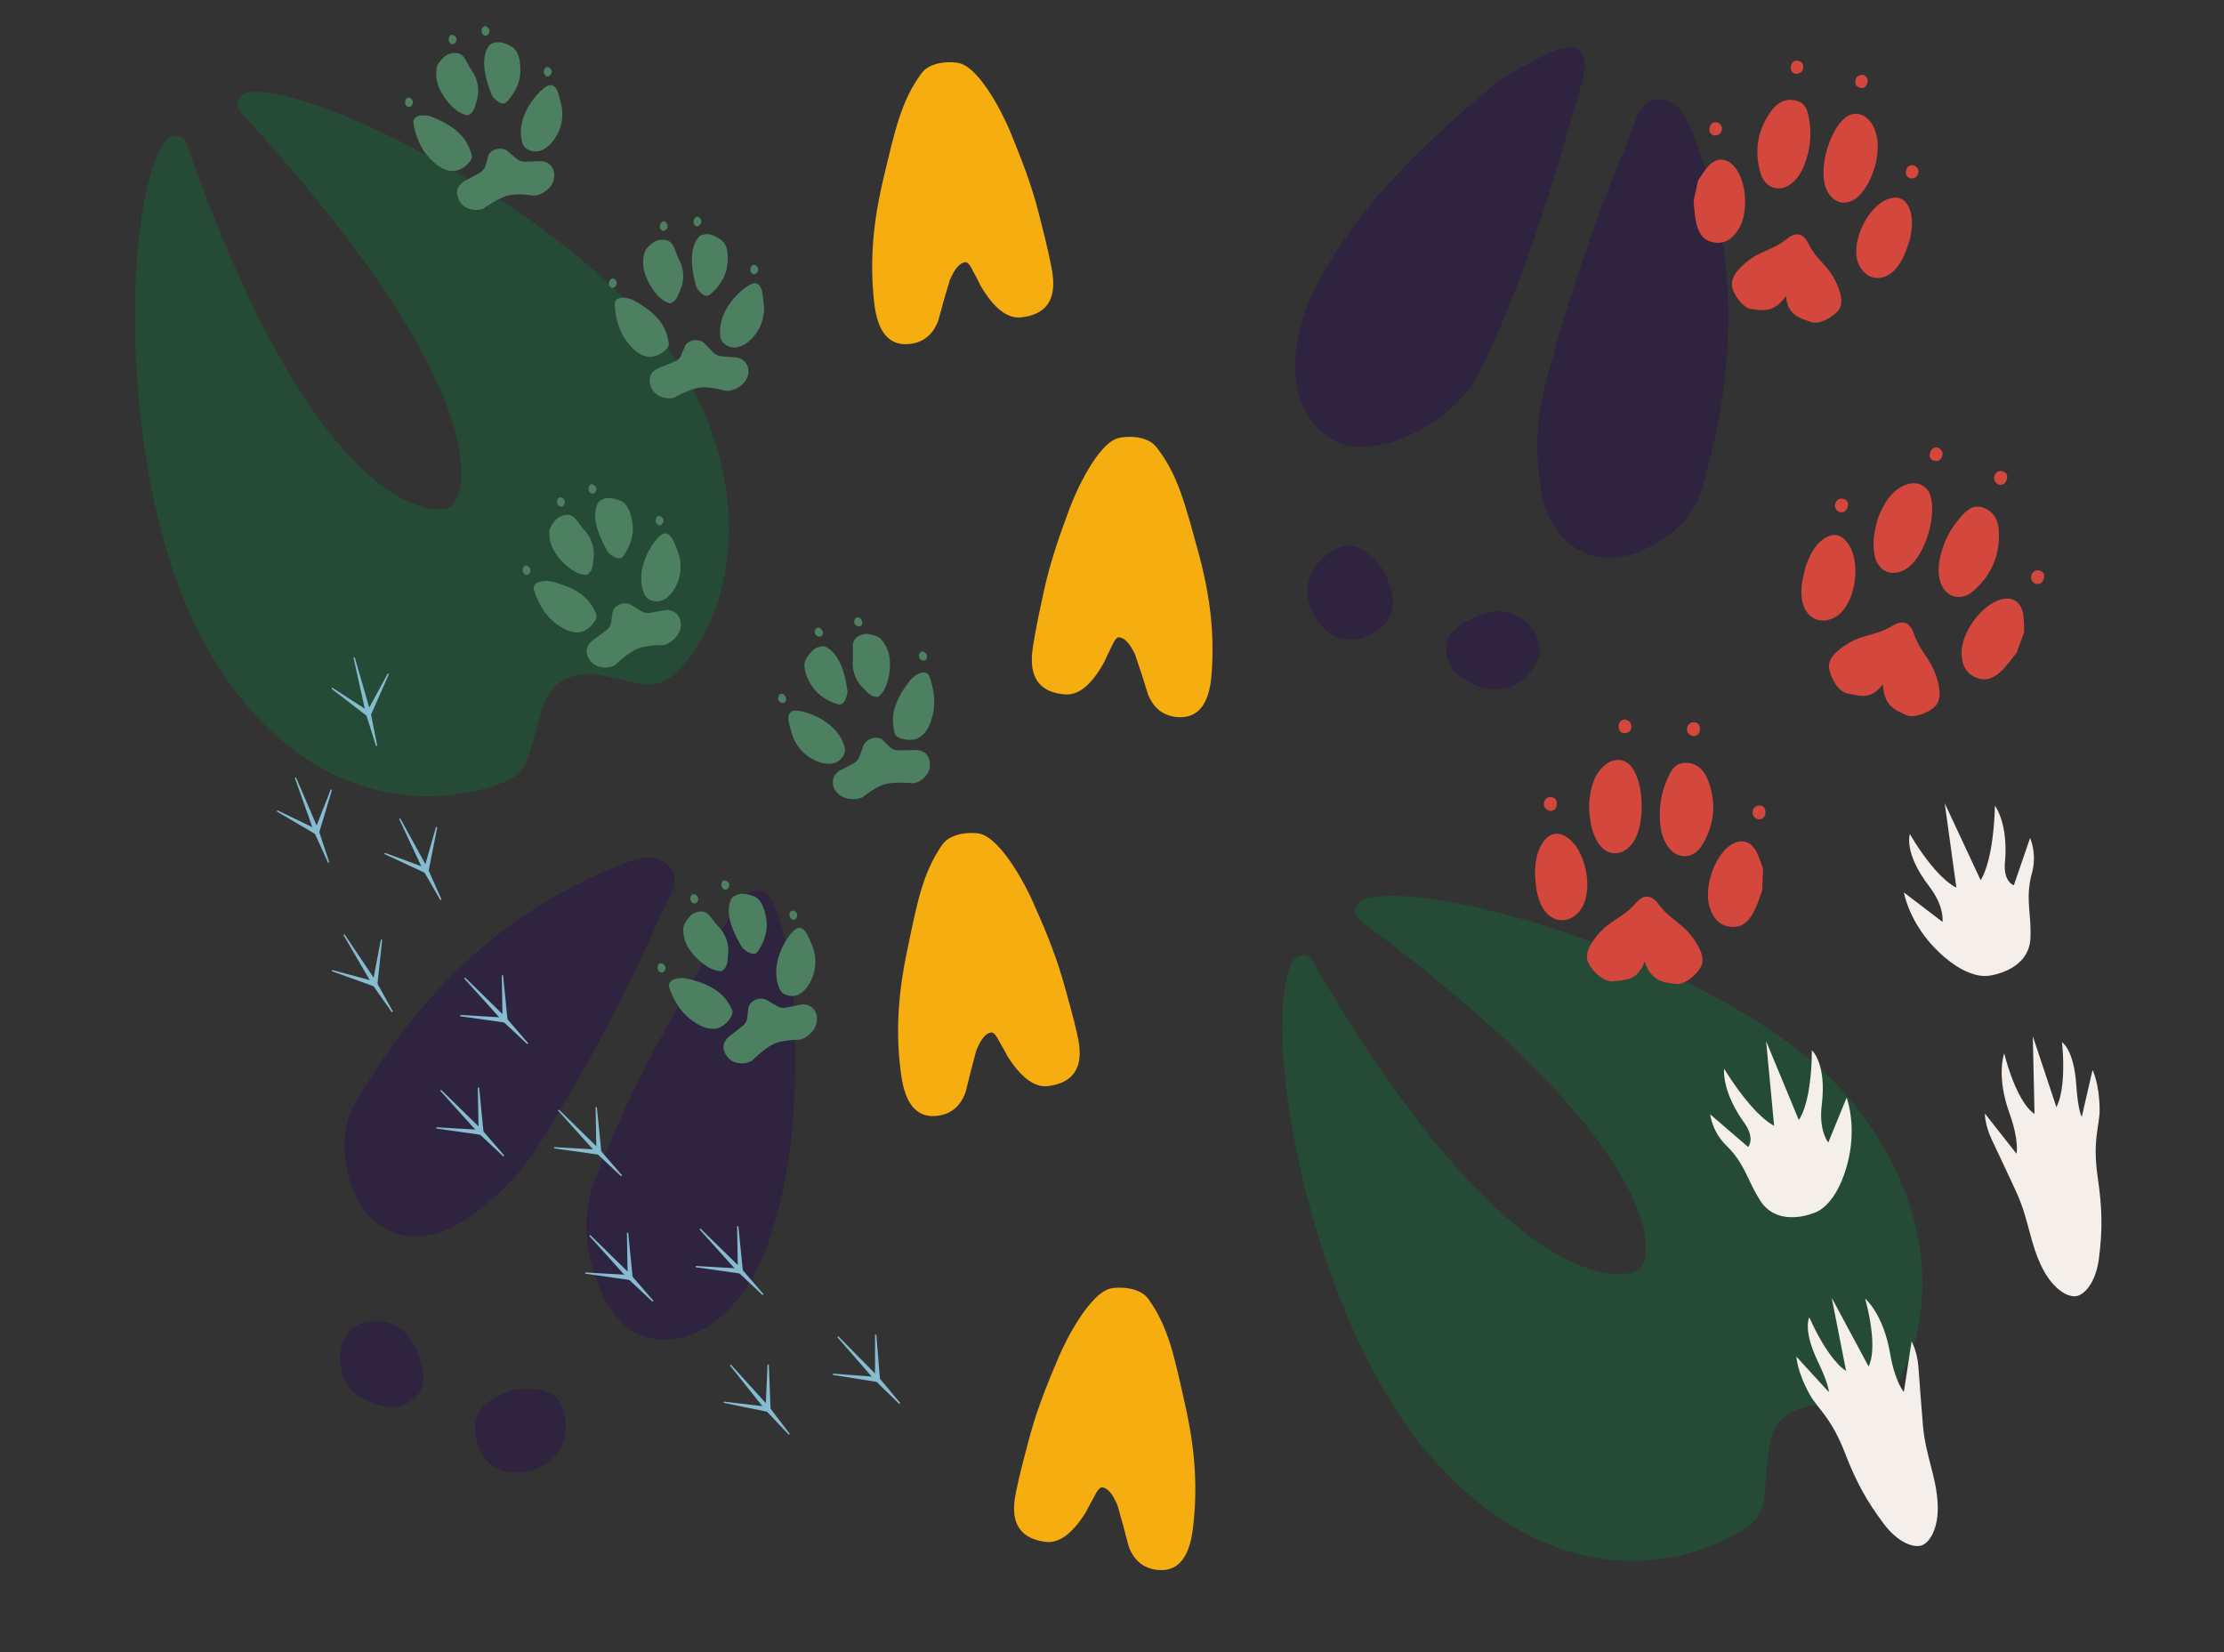 <svg xmlns="http://www.w3.org/2000/svg" width="1400" height="1040" viewBox="0 0 1400 1040">
  <rect x="0" y="0" width="1400" height="1040" fill="#333333" stroke="none"/>
  <defs>
    <style>
      .cls-1 {
        fill: #2e243f;
      }

      .cls-2 {
        fill: #254a35;
      }

      .cls-3 {
        fill: #86bcd1;
      }

      .cls-4 {
        fill: #4d8061;
      }

      .cls-5 {
        fill: #f6ad0f;
      }

      .cls-6 {
        fill: #d3473d;
      }

      .cls-7 {
        fill: #f5efeb;
      }
    </style>
  </defs>
  <title>CYT_static_illo</title>
  <g id="v2">
    <g id="small_deer-2" data-name="small deer">
      <g id="Layer_10" data-name="Layer 10">
        <g>
          <path class="cls-1" d="M1046.89,339.14c11.73-7.4,20.51-17.87,24.32-30.76,21.58-73,24.27-146.12-3.38-218.41-4.24-11.09-9-26.26-21.7-27.42-15-1.37-16.8,15.67-21.27,26.15a1101.8,1101.8,0,0,0-52.31,154.2c-5.39,20.59-5.92,41.7-2.93,62.79C975.71,348.57,1011.31,363.94,1046.89,339.14Z"/>
          <path class="cls-1" d="M944.14,50.25C897.35,89.37,856,127.9,829,179.09c-22.2,42.15-16.86,84,11.79,98.69,24.23,12.43,74.06-9.69,91.09-44.54,28.35-58,46.53-120,64.17-182,5.31-18.66-1.82-26.3-20.39-18.13C963.56,38.44,952.32,45.74,944.14,50.25Z"/>
          <path class="cls-1" d="M870.43,358.13c-8.82-9.87-18.1-20.79-33-10.62S819,372.82,827.66,388c7.88,13.79,21.54,19.31,36.65,10.56C882.15,388.2,877.89,373.36,870.43,358.13Z"/>
          <path class="cls-1" d="M916,423.35c11.44,9,26,15.83,40.5,5.85,11.17-7.66,18.13-21.38,7.42-34.19-13.15-15.73-30.09-10.82-44.53-1.66C909,400,907,410.85,916,423.35Z"/>
        </g>
        <g>
          <path class="cls-1" d="M218,733c-2.67-13.61-1.08-27.18,5.69-38.8C262,628.38,313.33,576.3,384.9,546.81c11-4.52,25.26-11.49,34.83-3,11.26,10,.13,23-4.42,33.42A1104.08,1104.08,0,0,1,339,721.05c-11.29,18-26.28,32.92-43.68,45.21C260,791.25,224.35,775.89,218,733Z"/>
          <path class="cls-1" d="M498.65,609.55c3.64,60.88,4,117.42-14.73,172.15-15.43,45.08-49.55,69.91-79.89,59.14-25.67-9.1-43.76-60.53-30.1-96.83,22.76-60.42,55.39-116.18,88.39-171.54,9.93-16.66,20.38-16.73,27.17,2.39C493.92,587.32,496.32,600.5,498.65,609.55Z"/>
          <path class="cls-1" d="M325.23,874.4c13.24-.35,27.55-1.09,30.37,16.72S349.84,921.9,332.88,926c-15.44,3.72-28.83-2.43-32.83-19.42C295.32,886.51,309,879.42,325.23,874.4Z"/>
          <path class="cls-1" d="M246.49,886c-14.43-2.12-29.33-8-32-25.46-2.09-13.38,3.12-27.85,19.78-28.85,20.47-1.22,28.52,14.47,31.77,31.26C268.36,875.1,261.8,884,246.49,886Z"/>
        </g>
      </g>
    </g>
    <g id="big_deer" data-name="big deer">
      <path class="cls-2" d="M430.87,235.14C378.75,145.68,203.29,52.85,156.78,58c-6.31.7-9.55,8-5.49,12.4,163,177.21,143,242.6,131.61,248.86-9.91,5.48-83.75,4.48-165.7-229.44-1.88-5.39-9.42-6-13-1.1-28,38.63-30.79,221.63,27.42,321.53,53.86,92.43,132.8,103,186.58,81.74a24.6,24.6,0,0,0,14.85-17.24L342,444.54c5.38-15.47,16.19-20.66,32.71-20.23l28.65,6.15a23.78,23.78,0,0,0,21-6C458.47,392.67,478.07,316.15,430.87,235.14Z"/>
      <path class="cls-2" d="M1161.44,688.35c-68-78-257.82-136.18-302.53-122.37-6.07,1.88-7.88,9.64-3.06,13.21,193.49,143.36,186.07,211.35,176.1,219.65-8.7,7.24-81.41,20.16-205.92-194.16-2.87-4.93-10.38-4.12-12.94,1.36-20.22,43.21,11.48,223.47,87.45,310.62,70.3,80.65,149.83,76.21,198.64,45.16a24.6,24.6,0,0,0,11.33-19.73l3.08-31.35c2.37-16.21,12-23.34,28.32-26l29.29.65a23.77,23.77,0,0,0,19.5-9.86C1218.2,837.87,1223.05,759,1161.44,688.35Z"/>
    </g>
    <g id="bird">
      <g>
        <polygon class="cls-3" points="482.31 888.19 459.42 859.45 460.02 858.93 484.7 886.16 482.31 888.19"/>
        <polygon class="cls-3" points="483.25 888.73 455.5 883.07 455.63 882.29 483.75 885.63 483.25 888.73"/>
        <polygon class="cls-3" points="481.93 887.17 483.17 858.88 483.97 858.88 485.07 887.18 481.93 887.17"/>
        <polygon class="cls-3" points="483.76 885.06 497.18 902.66 496.57 903.17 481.37 887.09 483.76 885.06"/>
      </g>
      <g>
        <polygon class="cls-3" points="464.93 801.2 440.33 773.9 440.9 773.35 467.19 799.03 464.93 801.2"/>
        <polygon class="cls-3" points="465.9 801.67 437.86 797.71 437.94 796.92 466.21 798.55 465.9 801.67"/>
        <polygon class="cls-3" points="464.49 800.2 464.01 771.89 464.8 771.84 467.62 800.02 464.49 800.2"/>
        <polygon class="cls-3" points="466.19 797.98 480.65 814.73 480.07 815.28 463.93 800.15 466.19 797.98"/>
      </g>
      <g>
        <polygon class="cls-3" points="395.56 805.28 370.96 777.98 371.53 777.42 397.82 803.11 395.56 805.28"/>
        <polygon class="cls-3" points="396.53 805.75 368.49 801.79 368.57 801 396.84 802.63 396.53 805.75"/>
        <polygon class="cls-3" points="395.12 804.28 394.64 775.97 395.43 775.92 398.25 804.1 395.12 804.28"/>
        <polygon class="cls-3" points="396.81 802.06 411.28 818.81 410.7 819.36 394.55 804.23 396.81 802.06"/>
      </g>
      <g>
        <polygon class="cls-3" points="301.71 713.89 277.11 686.59 277.69 686.04 303.97 711.72 301.71 713.89"/>
        <polygon class="cls-3" points="302.69 714.37 274.64 710.41 274.72 709.62 303 711.25 302.69 714.37"/>
        <polygon class="cls-3" points="301.27 712.9 300.79 684.58 301.58 684.53 304.4 712.72 301.27 712.9"/>
        <polygon class="cls-3" points="302.97 710.68 317.43 727.42 316.86 727.98 300.71 712.85 302.97 710.68"/>
      </g>
      <g>
        <polygon class="cls-3" points="234.7 620.31 216.19 588.56 216.87 588.14 237.36 618.64 234.7 620.31"/>
        <polygon class="cls-3" points="235.56 620.97 208.92 611.37 209.16 610.62 236.5 617.98 235.56 620.97"/>
        <polygon class="cls-3" points="234.48 619.25 239.78 591.43 240.57 591.54 237.58 619.7 234.48 619.25"/>
        <polygon class="cls-3" points="236.59 617.41 247.33 636.76 246.66 637.18 233.93 619.08 236.59 617.41"/>
      </g>
      <g>
        <polygon class="cls-3" points="197.92 524.33 185.6 489.71 186.34 489.42 200.84 523.19 197.92 524.33"/>
        <polygon class="cls-3" points="198.64 525.14 174.23 510.79 174.6 510.09 200.12 522.38 198.64 525.14"/>
        <polygon class="cls-3" points="197.9 523.25 208.25 496.89 209 497.15 200.86 524.27 197.9 523.25"/>
        <polygon class="cls-3" points="200.31 521.84 207.29 542.84 206.55 543.13 197.39 522.98 200.31 521.84"/>
      </g>
      <g>
        <polygon class="cls-3" points="230.47 449.9 222.54 414.02 223.31 413.82 233.51 449.13 230.47 449.9"/>
        <polygon class="cls-3" points="231.08 450.79 208.64 433.52 209.1 432.87 232.89 448.23 231.08 450.79"/>
        <polygon class="cls-3" points="230.58 448.82 244.13 423.95 244.84 424.3 233.39 450.21 230.58 448.82"/>
        <polygon class="cls-3" points="233.15 447.72 237.47 469.43 236.7 469.62 230.11 448.5 233.15 447.72"/>
      </g>
      <g>
        <polygon class="cls-3" points="316.8 643.22 292.2 615.91 292.77 615.37 319.06 641.04 316.8 643.22"/>
        <polygon class="cls-3" points="317.77 643.69 289.73 639.73 289.81 638.94 318.08 640.57 317.77 643.69"/>
        <polygon class="cls-3" points="316.36 642.22 315.88 613.91 316.67 613.86 319.49 642.04 316.36 642.22"/>
        <polygon class="cls-3" points="318.06 640 332.52 656.75 331.94 657.3 315.79 642.17 318.06 640"/>
      </g>
      <g>
        <polygon class="cls-3" points="266.85 548.78 251.24 515.51 251.95 515.15 269.64 547.36 266.85 548.78"/>
        <polygon class="cls-3" points="267.64 549.52 241.96 537.59 242.27 536.85 268.85 546.63 267.64 549.52"/>
        <polygon class="cls-3" points="266.72 547.71 274.48 520.47 275.26 520.66 269.77 548.44 266.72 547.71"/>
        <polygon class="cls-3" points="268.99 546.07 277.96 566.3 277.25 566.66 266.19 547.49 268.99 546.07"/>
      </g>
      <g>
        <polygon class="cls-3" points="375.86 726.37 351.26 699.07 351.83 698.52 378.12 724.2 375.86 726.37"/>
        <polygon class="cls-3" points="376.83 726.85 348.79 722.89 348.87 722.1 377.14 723.73 376.83 726.85"/>
        <polygon class="cls-3" points="375.42 725.38 374.94 697.06 375.73 697.02 378.55 725.2 375.42 725.38"/>
        <polygon class="cls-3" points="377.12 723.16 391.58 739.91 391 740.46 374.85 725.33 377.12 723.16"/>
      </g>
      <g>
        <polygon class="cls-3" points="551.24 869.45 527.12 841.72 527.7 841.18 553.53 867.32 551.24 869.45"/>
        <polygon class="cls-3" points="552.2 869.94 524.23 865.49 524.33 864.7 552.57 866.82 552.2 869.94"/>
        <polygon class="cls-3" points="550.82 868.45 550.83 840.13 551.62 840.09 553.95 868.32 550.82 868.45"/>
        <polygon class="cls-3" points="552.55 866.25 566.72 883.25 566.13 883.79 550.25 868.38 552.55 866.25"/>
      </g>
    </g>
    <g id="fox-2" data-name="fox">
      <g>
        <path class="cls-4" d="M497.17,457.13c-1.12-3.93-1.43-7,.7-9s11.12.09,18.43,4.14q12.21,6.87,15.32,17.87a7.1,7.1,0,0,1-1.19,6.28,9.53,9.53,0,0,1-5.19,3.87q-6.43,1.83-14.75-3a27,27,0,0,1-12.25-16.33Z"/>
        <path class="cls-4" d="M573.05,428.19a15,15,0,0,1,6.56-4.61c2-.58,3.7-.16,4.65.89.67.76,1.27,2.48,2.13,5.53q3.6,12.71-.27,23.55-3.18,9.82-10.22,11.81a14.84,14.84,0,0,1-7.5-.21c-3-.71-4.66-1.86-5.11-3.43C560.27,451.07,562.81,441.08,573.05,428.19Z"/>
        <path class="cls-4" d="M543,432.74a21.45,21.45,0,0,1-6.18-17c.52-5.86-1.19-11.38,2.18-14.26a10.53,10.53,0,0,1,6-2.43c2.39-.24,7.93,1.53,9.32,3q7,7.35,5.69,20.1-1.29,11.44-6.59,16l-.47.4q-3.75.68-7.52-3.26Z"/>
        <path class="cls-4" d="M533.52,435.48a14.6,14.6,0,0,1-1.55,5.25q-1.31,2.56-3.12,2.73c-.86.07-2.47-.4-4.85-1.39q-9.91-4.14-14.22-12.44c-2.73-4.86-4.5-10.55-2.51-14.48a21.05,21.05,0,0,1,5.14-6.39c2.2-1.67,5.59-2.28,6.82-1.77C527.53,410.45,531.77,421.73,533.52,435.48Z"/>
        <path class="cls-4" d="M490.11,438.26a2.1,2.1,0,0,1,1.29-1.44,2.32,2.32,0,0,1,2,.48,3.53,3.53,0,0,1,1.4,2,2.79,2.79,0,0,1-.12,1.93,1.89,1.89,0,0,1-1.24,1.17,2.72,2.72,0,0,1-2.1-.37,2.8,2.8,0,0,1-1.43-1.63A3.38,3.38,0,0,1,490.11,438.26Z"/>
        <path class="cls-4" d="M578.8,411.63a2.1,2.1,0,0,1,1.29-1.44,2.32,2.32,0,0,1,2,.48,3.57,3.57,0,0,1,1.4,2,2.79,2.79,0,0,1-.12,1.93,1.9,1.9,0,0,1-1.24,1.18,2.72,2.72,0,0,1-2.1-.37,2.81,2.81,0,0,1-1.43-1.64A3.38,3.38,0,0,1,578.8,411.63Z"/>
        <path class="cls-4" d="M513.19,396.61a2.1,2.1,0,0,1,1.29-1.44,2.32,2.32,0,0,1,2,.48,3.58,3.58,0,0,1,1.41,2,2.85,2.85,0,0,1-.13,1.93,1.9,1.9,0,0,1-1.24,1.18,3.23,3.23,0,0,1-3.52-2A3.37,3.37,0,0,1,513.19,396.61Z"/>
        <path class="cls-4" d="M538,390.08a2.07,2.07,0,0,1,1.28-1.43,2.31,2.31,0,0,1,2,.48,3.5,3.5,0,0,1,1.41,2,2.76,2.76,0,0,1-.12,1.92,1.93,1.93,0,0,1-1.24,1.18,2.71,2.71,0,0,1-2.1-.37,2.8,2.8,0,0,1-1.43-1.63A3.41,3.41,0,0,1,538,390.08Z"/>
        <path class="cls-4" d="M543.5,469.53,541,476.26a8.34,8.34,0,0,1-3.91,4.42L529,484.89c-5.57,2.92-6.42,10-1.55,14.65s13.16,3.95,16.07,1.94c0,0,7.56-6.19,13.71-7.86S574,493,574,493c3.81.41,11.52-4.44,11.38-11.44-.13-6.51-3.51-9.93-11.17-9.35l-8,.13a8.31,8.31,0,0,1-5.65-1.69L555.79,466C552.93,462.92,545.47,464.32,543.5,469.53Z"/>
      </g>
      <g>
        <path class="cls-4" d="M424.77,342.45c-1.53-3.79-3.18-6.43-6.07-6.68s-8.73,6.87-12,14.56q-5.44,12.92-1.16,23.5a7.06,7.06,0,0,0,4.79,4.24,9.53,9.53,0,0,0,6.47-.12q6.19-2.51,9.8-11.44a27,27,0,0,0-.33-20.4Z"/>
        <path class="cls-4" d="M347.06,366.06a15.09,15.09,0,0,0-8,.38c-2,.79-3,2.14-3.13,3.55-.06,1,.52,2.73,1.71,5.68q4.94,12.24,14.64,18.45,8.52,5.81,15.31,3.07a14.91,14.91,0,0,0,5.8-4.76q2.85-3.57,1.94-5.84C371.18,376.32,363.05,370,347.06,366.06Z"/>
        <path class="cls-4" d="M373.63,351.23a21.46,21.46,0,0,0-5.52-17.2c-4-4.31-6-9.72-10.46-9.94a10.56,10.56,0,0,0-6.22,1.76c-2,1.27-5.33,6.06-5.54,8.06q-1,10.11,7.82,19.38,8,8.25,15,8.59l.63,0q3.36-1.77,3.93-7.19Z"/>
        <path class="cls-4" d="M382.77,347.61a14.51,14.51,0,0,0,4.44,3.2q2.61,1.23,4.14.25,1.08-.72,3-4.08,5.31-9.33,3.62-18.54c-.83-5.51-2.9-11.1-6.89-13a21.08,21.08,0,0,0-8-1.91c-2.77,0-5.82,1.63-6.47,2.79C372.17,324.16,375.73,335.67,382.77,347.61Z"/>
        <path class="cls-4" d="M416.13,325.25a2.11,2.11,0,0,0-1.9-.34,2.29,2.29,0,0,0-1.29,1.61,3.56,3.56,0,0,0,.09,2.41,2.84,2.84,0,0,0,1.28,1.45,1.9,1.9,0,0,0,1.7.17,3.24,3.24,0,0,0,1.56-3.74A3.37,3.37,0,0,0,416.13,325.25Z"/>
        <path class="cls-4" d="M332.37,356.5a2.11,2.11,0,0,0-1.9-.35,2.31,2.31,0,0,0-1.29,1.61,3.53,3.53,0,0,0,.1,2.42,2.78,2.78,0,0,0,1.27,1.45,1.92,1.92,0,0,0,1.71.17,3.26,3.26,0,0,0,1.55-3.75A3.34,3.34,0,0,0,332.37,356.5Z"/>
        <path class="cls-4" d="M373.78,305.27a2.11,2.11,0,0,0-1.9-.35,2.31,2.31,0,0,0-1.29,1.61,3.59,3.59,0,0,0,.09,2.42A2.84,2.84,0,0,0,372,310.4a1.89,1.89,0,0,0,1.7.17,2.72,2.72,0,0,0,1.43-1.58,2.77,2.77,0,0,0,.13-2.17A3.45,3.45,0,0,0,373.78,305.27Z"/>
        <path class="cls-4" d="M354,313.52a2.09,2.09,0,0,0-1.89-.34,2.3,2.3,0,0,0-1.3,1.61,3.5,3.5,0,0,0,.1,2.41,2.75,2.75,0,0,0,1.28,1.45,1.89,1.89,0,0,0,1.7.17,2.73,2.73,0,0,0,1.43-1.57,2.77,2.77,0,0,0,.12-2.17A3.31,3.31,0,0,0,354,313.52Z"/>
        <path class="cls-4" d="M397.44,380.88l6.11,3.78a8.3,8.3,0,0,0,5.8,1.09l8.93-1.59c6.19-1.11,11.18,3.94,10.21,10.62s-8,11.19-11.51,11.38c0,0-9.78-.26-15.65,2.19s-13.6,9.8-13.6,9.8c-2.76,2.66-11.83,3.55-16-2.07-3.88-5.22-3.31-10,3.1-14.23l6.37-4.77a8.35,8.35,0,0,0,3.43-4.81l.94-6.64C385.94,381.44,392.69,378,397.44,380.88Z"/>
      </g>
      <g>
        <path class="cls-4" d="M509.28,590.58c-1.62-3.75-3.33-6.35-6.23-6.54s-8.57,7.08-11.69,14.84q-5.13,13-.62,23.52a7.1,7.1,0,0,0,4.89,4.12,9.49,9.49,0,0,0,6.47-.27q6.13-2.64,9.54-11.65a27.1,27.1,0,0,0-.8-20.4Z"/>
        <path class="cls-4" d="M432.14,616a15.07,15.07,0,0,0-8,.56c-1.95.84-3,2.21-3.05,3.63,0,1,.58,2.72,1.84,5.63q5.2,12.13,15.06,18.11,8.65,5.61,15.38,2.72a15,15,0,0,0,5.69-4.9q2.76-3.63,1.8-5.88C456.48,625.68,448.21,619.53,432.14,616Z"/>
        <path class="cls-4" d="M458.35,600.54a21.47,21.47,0,0,0-5.91-17.07c-4.09-4.22-6.26-9.58-10.69-9.69a10.65,10.65,0,0,0-6.18,1.9c-2,1.32-5.18,6.18-5.35,8.19q-.83,10.13,8.27,19.18,8.22,8.07,15.18,8.25h.63q3.31-1.84,3.77-7.27Z"/>
        <path class="cls-4" d="M467.41,596.71a14.48,14.48,0,0,0,4.52,3.1q2.63,1.16,4.14.15c.71-.49,1.66-1.88,2.88-4.15q5.08-9.45,3.19-18.62c-.95-5.49-3.16-11-7.19-12.81a20.9,20.9,0,0,0-8-1.73c-2.77.1-5.78,1.77-6.41,2.94C456.27,573.51,460.09,584.93,467.41,596.71Z"/>
        <path class="cls-4" d="M500.24,573.59a2.08,2.08,0,0,0-1.9-.3,2.32,2.32,0,0,0-1.26,1.63,3.59,3.59,0,0,0,.15,2.42,2.81,2.81,0,0,0,1.32,1.42,1.88,1.88,0,0,0,1.7.13,3.24,3.24,0,0,0,1.47-3.78A3.36,3.36,0,0,0,500.24,573.59Z"/>
        <path class="cls-4" d="M417.23,606.76a2.1,2.1,0,0,0-1.91-.3,2.3,2.3,0,0,0-1.25,1.64,3.45,3.45,0,0,0,.15,2.41,2.79,2.79,0,0,0,1.31,1.42,1.9,1.9,0,0,0,1.71.13,2.73,2.73,0,0,0,1.39-1.61,2.79,2.79,0,0,0,.08-2.17A3.41,3.41,0,0,0,417.23,606.76Z"/>
        <path class="cls-4" d="M457.44,554.59a2.12,2.12,0,0,0-1.9-.31,2.33,2.33,0,0,0-1.26,1.64,3.59,3.59,0,0,0,.15,2.42,2.83,2.83,0,0,0,1.31,1.42,1.9,1.9,0,0,0,1.71.13,2.73,2.73,0,0,0,1.39-1.61,2.79,2.79,0,0,0,.08-2.17A3.36,3.36,0,0,0,457.44,554.59Z"/>
        <path class="cls-4" d="M437.9,563.3A2.06,2.06,0,0,0,436,563a2.31,2.31,0,0,0-1.26,1.64,3.59,3.59,0,0,0,.15,2.42,2.83,2.83,0,0,0,1.31,1.42,1.93,1.93,0,0,0,1.71.13A2.73,2.73,0,0,0,439.3,567a2.79,2.79,0,0,0,.08-2.17A3.31,3.31,0,0,0,437.9,563.3Z"/>
        <path class="cls-4" d="M482.85,629.63l6.19,3.64a8.27,8.27,0,0,0,5.82,1l8.9-1.8c6.16-1.25,11.26,3.68,10.45,10.39s-7.73,11.36-11.25,11.64c0,0-9.78,0-15.6,2.55S474,667.12,474,667.12c-2.69,2.72-11.74,3.82-16-1.7-4-5.14-3.54-9.92,2.77-14.3L467,646.2a8.26,8.26,0,0,0,3.32-4.88l.78-6.67C471.36,630.45,478,626.83,482.85,629.63Z"/>
      </g>
      <g>
        <path class="cls-4" d="M480.19,186.4c-.49-4.05-1.4-7-4.14-8s-10.21,4.39-15.38,11q-8.58,11.07-7.19,22.41a7.1,7.1,0,0,0,3.54,5.32,9.46,9.46,0,0,0,6.28,1.56q6.65-.81,12.42-8.51a27,27,0,0,0,4.95-19.8Z"/>
        <path class="cls-4" d="M399,189.15a15.1,15.1,0,0,0-7.84-1.7c-2.11.26-3.47,1.29-3.94,2.63-.32.95-.21,2.77.18,5.92q1.6,13.09,9.38,21.6c4.5,5.21,9.15,7.52,14,6.92a15,15,0,0,0,6.83-3.1q3.68-2.71,3.37-5.14C419.68,205.29,413.46,197.07,399,189.15Z"/>
        <path class="cls-4" d="M428.52,181.68a21.44,21.44,0,0,0-.89-18c-2.75-5.19-3.32-10.95-7.54-12.3a10.65,10.65,0,0,0-6.46.09c-2.3.7-6.72,4.48-7.44,6.36q-3.63,9.5,2.56,20.74,5.63,10,12.26,12.16l.6.2c2.47-.57,4.36-2.54,5.65-5.93Z"/>
        <path class="cls-4" d="M438.29,180.55a14.51,14.51,0,0,0,3.46,4.23q2.21,1.86,3.94,1.31,1.21-.41,3.93-3.17,7.53-7.65,8.28-17c.63-5.54.06-11.47-3.31-14.32a21,21,0,0,0-7.21-3.9c-2.68-.68-6,.08-7,1C434.1,155.15,434.57,167.19,438.29,180.55Z"/>
        <path class="cls-4" d="M476.29,167.56a2.11,2.11,0,0,0-1.75-.83,2.33,2.33,0,0,0-1.66,1.22,3.49,3.49,0,0,0-.53,2.36,2.81,2.81,0,0,0,.86,1.74,1.91,1.91,0,0,0,1.6.6,2.74,2.74,0,0,0,1.79-1.16,2.81,2.81,0,0,0,.68-2.06A3.41,3.41,0,0,0,476.29,167.56Z"/>
        <path class="cls-4" d="M387.3,176.12a2.07,2.07,0,0,0-1.74-.82,2.32,2.32,0,0,0-1.67,1.22,3.58,3.58,0,0,0-.53,2.36,2.79,2.79,0,0,0,.86,1.73,1.91,1.91,0,0,0,1.6.6,3.22,3.22,0,0,0,2.47-3.21A3.3,3.3,0,0,0,387.3,176.12Z"/>
        <path class="cls-4" d="M440.53,137.32a2.09,2.09,0,0,0-1.74-.83,2.33,2.33,0,0,0-1.67,1.22,3.57,3.57,0,0,0-.53,2.37,2.81,2.81,0,0,0,.86,1.73,1.91,1.91,0,0,0,1.6.6,3.24,3.24,0,0,0,2.47-3.22A3.34,3.34,0,0,0,440.53,137.32Z"/>
        <path class="cls-4" d="M419.33,140.2a2.08,2.08,0,0,0-1.74-.83,2.34,2.34,0,0,0-1.67,1.22,3.61,3.61,0,0,0-.53,2.36,2.81,2.81,0,0,0,.86,1.74,1.92,1.92,0,0,0,1.6.6,3.24,3.24,0,0,0,2.47-3.22A3.28,3.28,0,0,0,419.33,140.2Z"/>
        <path class="cls-4" d="M443.87,216.47l4.92,5.23a8.31,8.31,0,0,0,5.33,2.56l9,.76c6.27.53,9.78,6.7,7.12,12.9s-10.6,8.75-14.06,8c0,0-9.38-2.77-15.69-1.92S424.87,250,424.87,250c-3.35,1.87-12.35.38-14.93-6.13-2.4-6-.62-10.51,6.67-12.94l7.39-3a8.32,8.32,0,0,0,4.55-3.76l2.63-6.17C432.62,214,440,212.44,443.87,216.47Z"/>
      </g>
      <g>
        <path class="cls-4" d="M352.12,61.06c-1-4-2.24-6.8-5.07-7.46s-9.61,5.59-13.95,12.74q-7.19,12-4.43,23.11a7.08,7.08,0,0,0,4.15,4.86,9.54,9.54,0,0,0,6.43.79q6.48-1.62,11.3-10a27,27,0,0,0,2.52-20.25Z"/>
        <path class="cls-4" d="M271.88,73.58a15.08,15.08,0,0,0-8-.74c-2.06.51-3.29,1.7-3.6,3.08-.2,1,.13,2.78.9,5.86q3.18,12.81,11.92,20.32,7.63,6.93,14.73,5.17a14.82,14.82,0,0,0,6.41-3.9c2.21-2.09,3.13-3.93,2.73-5.51C294.33,87.12,287.17,79.7,271.88,73.58Z"/>
        <path class="cls-4" d="M300.26,62.61a21.44,21.44,0,0,0-3.06-17.8c-3.35-4.83-4.62-10.47-9-11.3a10.57,10.57,0,0,0-6.41.87c-2.19,1-6.12,5.25-6.61,7.21q-2.44,9.85,5,20.27,6.79,9.3,13.64,10.6l.62.12c2.38-.85,4-3,4.9-6.56Z"/>
        <path class="cls-4" d="M309.82,60.31a14.55,14.55,0,0,0,3.95,3.78c1.6,1.06,3,1.33,4.06.83.78-.37,1.95-1.58,3.53-3.63q6.54-8.49,6.17-17.85c0-5.57-1.33-11.39-5-13.81a21.24,21.24,0,0,0-7.63-3c-2.74-.35-6,.81-6.8,1.86C302.6,35.6,304.51,47.49,309.82,60.31Z"/>
        <path class="cls-4" d="M346,42.83a2.07,2.07,0,0,0-1.83-.61,2.32,2.32,0,0,0-1.5,1.41,3.54,3.54,0,0,0-.25,2.41,2.79,2.79,0,0,0,1.07,1.61,1.91,1.91,0,0,0,1.66.41,2.75,2.75,0,0,0,1.64-1.36,2.8,2.8,0,0,0,.43-2.13A3.37,3.37,0,0,0,346,42.83Z"/>
        <path class="cls-4" d="M258.67,62.07a2.07,2.07,0,0,0-1.83-.61,2.28,2.28,0,0,0-1.5,1.41,3.53,3.53,0,0,0-.25,2.41,2.82,2.82,0,0,0,1.07,1.61,1.9,1.9,0,0,0,1.66.41,2.69,2.69,0,0,0,1.63-1.37,2.74,2.74,0,0,0,.43-2.12A3.29,3.29,0,0,0,258.67,62.07Z"/>
        <path class="cls-4" d="M306.83,17.12a2.1,2.1,0,0,0-1.83-.61,2.3,2.3,0,0,0-1.5,1.42,3.53,3.53,0,0,0-.25,2.41A2.86,2.86,0,0,0,304.31,22a2,2,0,0,0,1.67.41A2.75,2.75,0,0,0,307.61,21a2.76,2.76,0,0,0,.43-2.13A3.37,3.37,0,0,0,306.83,17.12Z"/>
        <path class="cls-4" d="M286.13,22.54a2.07,2.07,0,0,0-1.83-.61,2.32,2.32,0,0,0-1.5,1.41,3.54,3.54,0,0,0-.25,2.41,2.82,2.82,0,0,0,1.07,1.62,1.9,1.9,0,0,0,1.66.4,2.75,2.75,0,0,0,1.64-1.36,2.8,2.8,0,0,0,.43-2.13A3.41,3.41,0,0,0,286.13,22.54Z"/>
        <path class="cls-4" d="M319.7,95.3l5.51,4.6a8.35,8.35,0,0,0,5.59,1.89l9.08-.34c6.28-.23,10.51,5.47,8.62,12s-9.47,10-13,9.66c0,0-9.64-1.62-15.8,0s-14.84,7.79-14.84,7.79c-3.1,2.26-12.21,1.87-15.55-4.28-3.12-5.71-1.89-10.36,5.05-13.66l7-3.83a8.33,8.33,0,0,0,4.07-4.28l1.86-6.45C308.23,94.24,315.4,91.75,319.7,95.3Z"/>
      </g>
    </g>
    <g id="antelope-2" data-name="antelope">
      <path class="cls-5" d="M607.91,687.28q3.08-13.1,6.61-25.83,4.22-10.8,9.42-11.52c1.07-.15,2.31.9,3.7,3.15q6.5,11.35,6.54,11.76,13.08,20.63,25.9,18.84,22.42-3.13,19.19-26.36-1.28-9.23-10-39.64c-5.82-20.28-13.1-36.41-19.46-50.83-4.17-9.47-19.46-38.62-32.81-42-4-1-18.23-1.37-24,7.07-12.38,18-15.67,36.46-22,66.72-6.4,30.58-7,54.58-3.66,78.35q3.9,28,23.14,25.35Q603.25,700.58,607.91,687.28Z"/>
      <path class="cls-5" d="M590.6,201.92q3.43-13,7.32-25.63,4.51-10.68,9.74-11.26c1.07-.12,2.28,1,3.61,3.26q6.18,11.53,6.21,11.93,12.49,21,25.36,19.56,22.51-2.5,19.92-25.82-1-9.24-8.9-39.9c-5.26-20.43-12.09-36.76-18-51.35-3.9-9.58-18.38-39.15-31.63-42.87C600.26,38.73,586,38,580,46.23c-12.89,17.66-16.69,36-23.86,66.09-7.25,30.39-8.49,54.36-5.84,78.21q3.12,28.13,22.42,26Q585.56,215.09,590.6,201.92Z"/>
      <path class="cls-5" d="M710.48,973.38q-3.29-13-7-25.72-4.4-10.73-9.6-11.37-1.62-.19-3.66,3.21c-4.2,7.64-6.31,11.58-6.35,11.86q-12.75,20.82-25.6,19.24-22.47-2.77-19.6-26.06,1.14-9.22,9.39-39.78c5.5-20.37,12.53-36.62,18.66-51.13,4-9.53,18.85-38.93,32.15-42.49,3.94-1,18.2-1.66,24.14,6.69,12.67,17.81,16.25,36.21,23,66.37,6.88,30.48,7.83,54.47,4.89,78.28q-3.47,28.1-22.73,25.72Q715.36,986.61,710.48,973.38Z"/>
      <path class="cls-5" d="M722.77,437.44q-3.88-12.87-8.22-25.36-4.89-10.51-10.13-10.91c-1.07-.08-2.24,1.05-3.49,3.38q-5.76,11.74-5.79,12.14-11.76,21.42-24.66,20.43-22.59-1.69-20.82-25.1.71-9.27,7.51-40.18c4.53-20.61,10.79-37.17,16.22-52,3.57-9.71,17-39.77,30.11-43.95,3.89-1.24,18.1-2.52,24.43,5.54,13.5,17.19,17.94,35.4,26.16,65.21,8.31,30.11,10.4,54,8.58,78q-2.13,28.22-21.49,26.76Q728.27,450.43,722.77,437.44Z"/>
    </g>
    <g id="cat">
      <g>
        <path class="cls-6" d="M1068.91,113.61c2-2.88,3.87-5.93,6.15-8.6,5.19-6.07,11.74-6,16.81,0,7.82,9.2,9,29.38,2.32,39.68-3.73,5.76-8.69,9.25-15.79,7.85s-9.51-7-10.81-13.09c-.89-4.22-1-8.61-1.5-12.93Z"/>
        <path class="cls-6" d="M1124.24,186.36c-7.1,10-13.36,9.56-22.17,8.1-4.69-.78-10.27-7.93-11.67-13.74-1.51-6.26,4.92-12.39,9-15.76,8.91-7.33,16.28-7.29,25.28-14.48,5.82-4.66,10.38-4,13.8,3,5.06,10.37,12.17,13.37,17.14,23.81,2.24,4.7,5.72,13.19,1.58,18.16-4,4.76-12.4,9.09-17.26,7.27C1132.05,199.73,1125.48,198.46,1124.24,186.36Z"/>
        <path class="cls-6" d="M1181,102.1c-2.15,7.91-4.9,14.75-10,20.35-7.65,8.38-18,6.15-21.82-4.6-4.31-12.22,2.48-36,12.52-43.85,5.7-4.45,13-2.5,17.12,4.79C1183.13,86.44,1182.23,94.61,1181,102.1Z"/>
        <path class="cls-6" d="M1138.33,95.62c-1.57,6.47-3.68,12.76-8.27,17.76-7.78,8.47-18.66,6.38-21.86-4.59-4.07-14-1.76-27.37,7-39.17,3.78-5.14,9.25-8.1,15.9-6.18,6,1.74,7.07,7.35,7.84,12.49A52,52,0,0,1,1138.33,95.62Z"/>
        <path class="cls-6" d="M1202.39,150.33c-2.27,7.07-4.51,14.44-10.19,20.08-7.55,7.48-17.84,5.63-22.14-4-5.87-13.12,5.67-37.57,19.6-41.48,6.66-1.88,10.59,1.4,12.67,7.25S1203.55,144.1,1202.39,150.33Z"/>
        <path class="cls-6" d="M1130.37,46.51c-2.4-.7-3.5-2.27-3-4.78s2-4,4.43-3.49A3.82,3.82,0,0,1,1135,43C1134.58,45.58,1132.74,46.35,1130.37,46.51Z"/>
        <path class="cls-6" d="M1079.18,85.34c-2.39-.7-3.49-2.27-3-4.78s1.95-4,4.44-3.5a3.83,3.83,0,0,1,3.24,4.72C1083.39,84.41,1081.55,85.18,1079.18,85.34Z"/>
        <path class="cls-6" d="M1202.9,112.36c-2.39-.7-3.49-2.26-3.05-4.77s2-4,4.43-3.5a3.82,3.82,0,0,1,3.25,4.72C1207.11,111.43,1205.27,112.21,1202.9,112.36Z"/>
        <path class="cls-6" d="M1172.9,47.13a3.94,3.94,0,0,1,2.55,5.24c-.58,2.11-2.08,3.43-4.21,2.93-2.3-.54-3.76-2.12-3.22-4.83S1170.51,47.16,1172.9,47.13Z"/>
      </g>
      <g>
        <path class="cls-6" d="M1109.85,546.87c-1.29-3.42-2.33-7-3.92-10.24-3.62-7.46-10.22-9.08-16.88-4.41-10.26,7.19-16.72,27.14-12.73,39.24,2.23,6.75,6.3,11.56,13.8,12s11.38-4.51,14.28-10.31c2-4,3.29-8.37,4.9-12.58Z"/>
        <path class="cls-6" d="M1035.22,605.41c4.52,11.91,10.91,13.1,20.14,14,4.91.45,12.39-5.27,15.32-10.74,3.16-5.89-1.69-13.73-4.93-18.19-7-9.69-14.44-11.59-21.58-21.17-4.63-6.2-9.38-6.75-14.64-.63-7.81,9.08-15.73,10.24-23.45,19.41-3.48,4.13-9.2,11.75-6.35,17.82,2.72,5.81,10.07,12.37,15.43,11.82C1023.88,616.79,1030.81,617.24,1035.22,605.41Z"/>
        <path class="cls-6" d="M1000.34,505.94c.08,8.5,1,16.09,4.71,23.05,5.48,10.42,16.48,10.9,23.11,1.1,7.53-11.14,6.94-36.81-1.08-47.31-4.55-6-12.4-5.92-18.44.32C1002.3,489.65,1001.05,498.09,1000.34,505.94Z"/>
        <path class="cls-6" d="M1044.86,510.61c-.12,6.91.36,13.78,3.65,20,5.6,10.55,17.07,11.29,23.15,1.12,7.77-13,8.94-27,3.3-41.15-2.46-6.15-7.17-10.55-14.35-10.37-6.52.17-9,5.53-11.14,10.48A54.1,54.1,0,0,0,1044.86,510.61Z"/>
        <path class="cls-6" d="M966.2,548.75c.44,7.69.75,15.68,5,22.83,5.61,9.49,16.43,10.33,23.26,1.81,9.34-11.64,4.16-39.2-8.8-46.79-6.2-3.63-11-1.36-14.62,4S966.68,542.19,966.2,548.75Z"/>
        <path class="cls-6" d="M1065.73,463.39c2.59-.07,4.11-1.36,4.32-4s-.91-4.53-3.54-4.68a4,4,0,0,0-4.49,3.89C1061.75,461.35,1063.4,462.62,1065.73,463.39Z"/>
        <path class="cls-6" d="M1107,515.79c2.59-.07,4.1-1.36,4.31-4s-.9-4.53-3.53-4.68a4,4,0,0,0-4.5,3.89C1103,513.75,1104.61,515,1107,515.79Z"/>
        <path class="cls-6" d="M975.65,510.49c2.59-.07,4.1-1.35,4.31-4s-.9-4.53-3.53-4.68a4,4,0,0,0-4.5,3.89C971.66,508.46,973.31,509.72,975.65,510.49Z"/>
        <path class="cls-6" d="M1022.87,452.87c-2.68.35-4,1.92-3.94,4.58,0,2.28,1.19,4,3.47,4.06,2.45.06,4.33-1.15,4.5-4S1025.26,453.52,1022.87,452.87Z"/>
      </g>
      <g>
        <path class="cls-6" d="M1274.24,397.86c-.18-3.65-.09-7.35-.61-10.95-1.17-8.2-7-11.77-14.72-9.36-12,3.72-24.21,20.75-24.11,33.48.06,7.12,2.47,12.93,9.47,15.66s12.21-.83,16.75-5.46c3.13-3.2,5.69-7,8.51-10.49Z"/>
        <path class="cls-6" d="M1185.3,430.81c.66,12.72,6.39,15.8,14.92,19.43,4.54,1.93,13.4-1.24,17.86-5.54,4.81-4.65,2.58-13.59.86-18.83-3.74-11.38-10.21-15.45-14.09-26.75-2.51-7.32-6.86-9.29-13.74-5.07-10.21,6.26-18.1,4.94-28.26,11.32-4.58,2.87-12.35,8.37-11.49,15,.82,6.36,5.81,14.86,11.08,16C1171,438.18,1177.49,440.72,1185.3,430.81Z"/>
        <path class="cls-6" d="M1182.46,325.43c-2.52,8.13-3.92,15.65-2.56,23.4,2,11.59,12.37,15.41,21.68,8.1,10.57-8.3,17.85-32.93,13.42-45.38-2.52-7.06-10-9.42-17.66-5.32C1189.3,310.53,1185.53,318.18,1182.46,325.43Z"/>
        <path class="cls-6" d="M1223.43,343.49c-2.22,6.54-3.87,13.22-2.63,20.15,2.1,11.75,12.8,16,21.7,8.14,11.36-10,16.76-23,15.71-38.18-.46-6.6-3.61-12.24-10.5-14.26-6.26-1.83-10.28,2.51-13.81,6.58A54.09,54.09,0,0,0,1223.43,343.49Z"/>
        <path class="cls-6" d="M1136.88,355.78c-1.94,7.46-4.08,15.16-2.24,23.25,2.45,10.76,12.49,14.86,21.61,8.83,12.44-8.22,15.93-36.06,5.91-47.24-4.8-5.35-10.06-4.65-15.14-.69S1139.34,349.67,1136.88,355.78Z"/>
        <path class="cls-6" d="M1257.72,304.9c2.49.72,4.33,0,5.33-2.49s.52-4.59-1.94-5.53a4,4,0,0,0-5.46,2.32C1254.55,301.74,1255.74,303.44,1257.72,304.9Z"/>
        <path class="cls-6" d="M1281,367.38c2.49.72,4.33,0,5.33-2.49s.53-4.59-1.93-5.53a4,4,0,0,0-5.47,2.33C1277.79,364.22,1279,365.93,1281,367.38Z"/>
        <path class="cls-6" d="M1157.56,322.23c2.49.73,4.32,0,5.33-2.48s.52-4.59-1.94-5.53a4,4,0,0,0-5.47,2.32C1154.39,319.08,1155.57,320.78,1157.56,322.23Z"/>
        <path class="cls-6" d="M1220.12,281.78c-2.66-.48-4.37.62-5.15,3.17-.66,2.18-.08,4.16,2.06,4.91,2.32.81,4.48.24,5.51-2.44S1222.2,283.14,1220.12,281.78Z"/>
      </g>
    </g>
    <g id="racoon">
      <g>
        <path class="cls-7" d="M1202.25,525s22.13,39.23,38.06,35.12l13.82,53.6s-12.86,5.33-33.63-14.39c-18.71-17.77-22-37.54-22-37.54l24.27,18.53s1.61-9.39-8.43-22.48C1198.18,536.81,1202.25,525,1202.25,525Z"/>
        <path class="cls-7" d="M1255.77,507.18s-.37,49.09-16.29,53.19l13.83,53.6s24.23-3.19,24.88-23.84c.51-16.09-3.42-24.84,1-40.82a35.62,35.62,0,0,0-1.24-21.84l-10.25,29.8s-6.57-2-5.62-14.17C1264.38,518.11,1255.77,507.18,1255.77,507.18Z"/>
        <polygon class="cls-7" points="1232.13 563.05 1248.71 558.16 1224.19 505.6 1232.13 563.05"/>
      </g>
      <g>
        <path class="cls-7" d="M1317.24,673.58l-6.77,29.5s-2.36-3.65-3.46-20.11c-1.5-22.42-9-26.94-9-26.94s5.06,43.14-10.51,47.18c-16,1.45-25.85-40.16-25.85-40.16s-5.28,13.93,3.32,37.77c6.24,17.33,4.42,25.44,4.42,25.44l-19.93-25.33s-.05,7.07,4.22,16.18c4.4,9.38,10.2,21.49,15.64,33.39,8.09,17.69,8.37,32.19,16.47,48,6.88,13.38,16.08,18.3,21.29,17.39s12.21-8.64,14.17-23.55c2.3-17.58,2.17-31.47-.68-50.7-3.61-24.31,1.23-32.92,1.14-43.28C1321.52,681.74,1317.24,673.58,1317.24,673.58Z"/>
        <polygon class="cls-7" points="1280.93 710.25 1297.95 707.3 1279.64 652.27 1280.93 710.25"/>
      </g>
      <g>
        <path class="cls-7" d="M1140.53,661.09s.76,45-15,49.55l15.18,53.23s13.8-1.91,21.74-29.42c7.14-24.8,0-43.51,0-43.51l-11.56,28.26s-6.13-7.28-4.09-23.65C1150,669.19,1140.53,661.09,1140.53,661.09Z"/>
        <path class="cls-7" d="M1085.34,672.76s25.15,42.16,41,37.65l15.19,53.23s-22.52,9.5-33.53-8c-8.58-13.63-9.62-23.16-21.47-34.73a35.65,35.65,0,0,1-10-19.48L1100.43,722s4.66-5-2.32-15.06C1083.44,686.55,1085.34,672.76,1085.34,672.76Z"/>
        <polygon class="cls-7" points="1133.99 709 1117.22 713.16 1111.77 655.42 1133.99 709"/>
      </g>
      <g>
        <path class="cls-7" d="M1130.84,854l20.42,22.33s.26-4.34-6.89-19.21c-9.74-20.24-5.4-27.89-5.4-27.89s16.85,40,32.4,35.87c14.66-6.63,2.7-47.68,2.7-47.68s11.46,9.52,15.73,34.5c3.1,18.16,8.68,24.32,8.68,24.32l4.86-31.86s3.53,6.12,4.3,16.16c.8,10.32,1.72,23.72,2.85,36.76,1.67,19.38,8.57,32.13,9.29,49.85.6,15-5,23.84-10,25.62s-14.88-1.5-23.93-13.52c-10.67-14.16-17.4-26.31-24.39-44.45-8.84-22.92-17.29-28-22.32-37.1C1131.14,863.23,1130.84,854,1130.84,854Z"/>
        <polygon class="cls-7" points="1180.51 868.05 1164.24 873.87 1153.06 816.96 1180.51 868.05"/>
      </g>
    </g>
  </g>
</svg>
